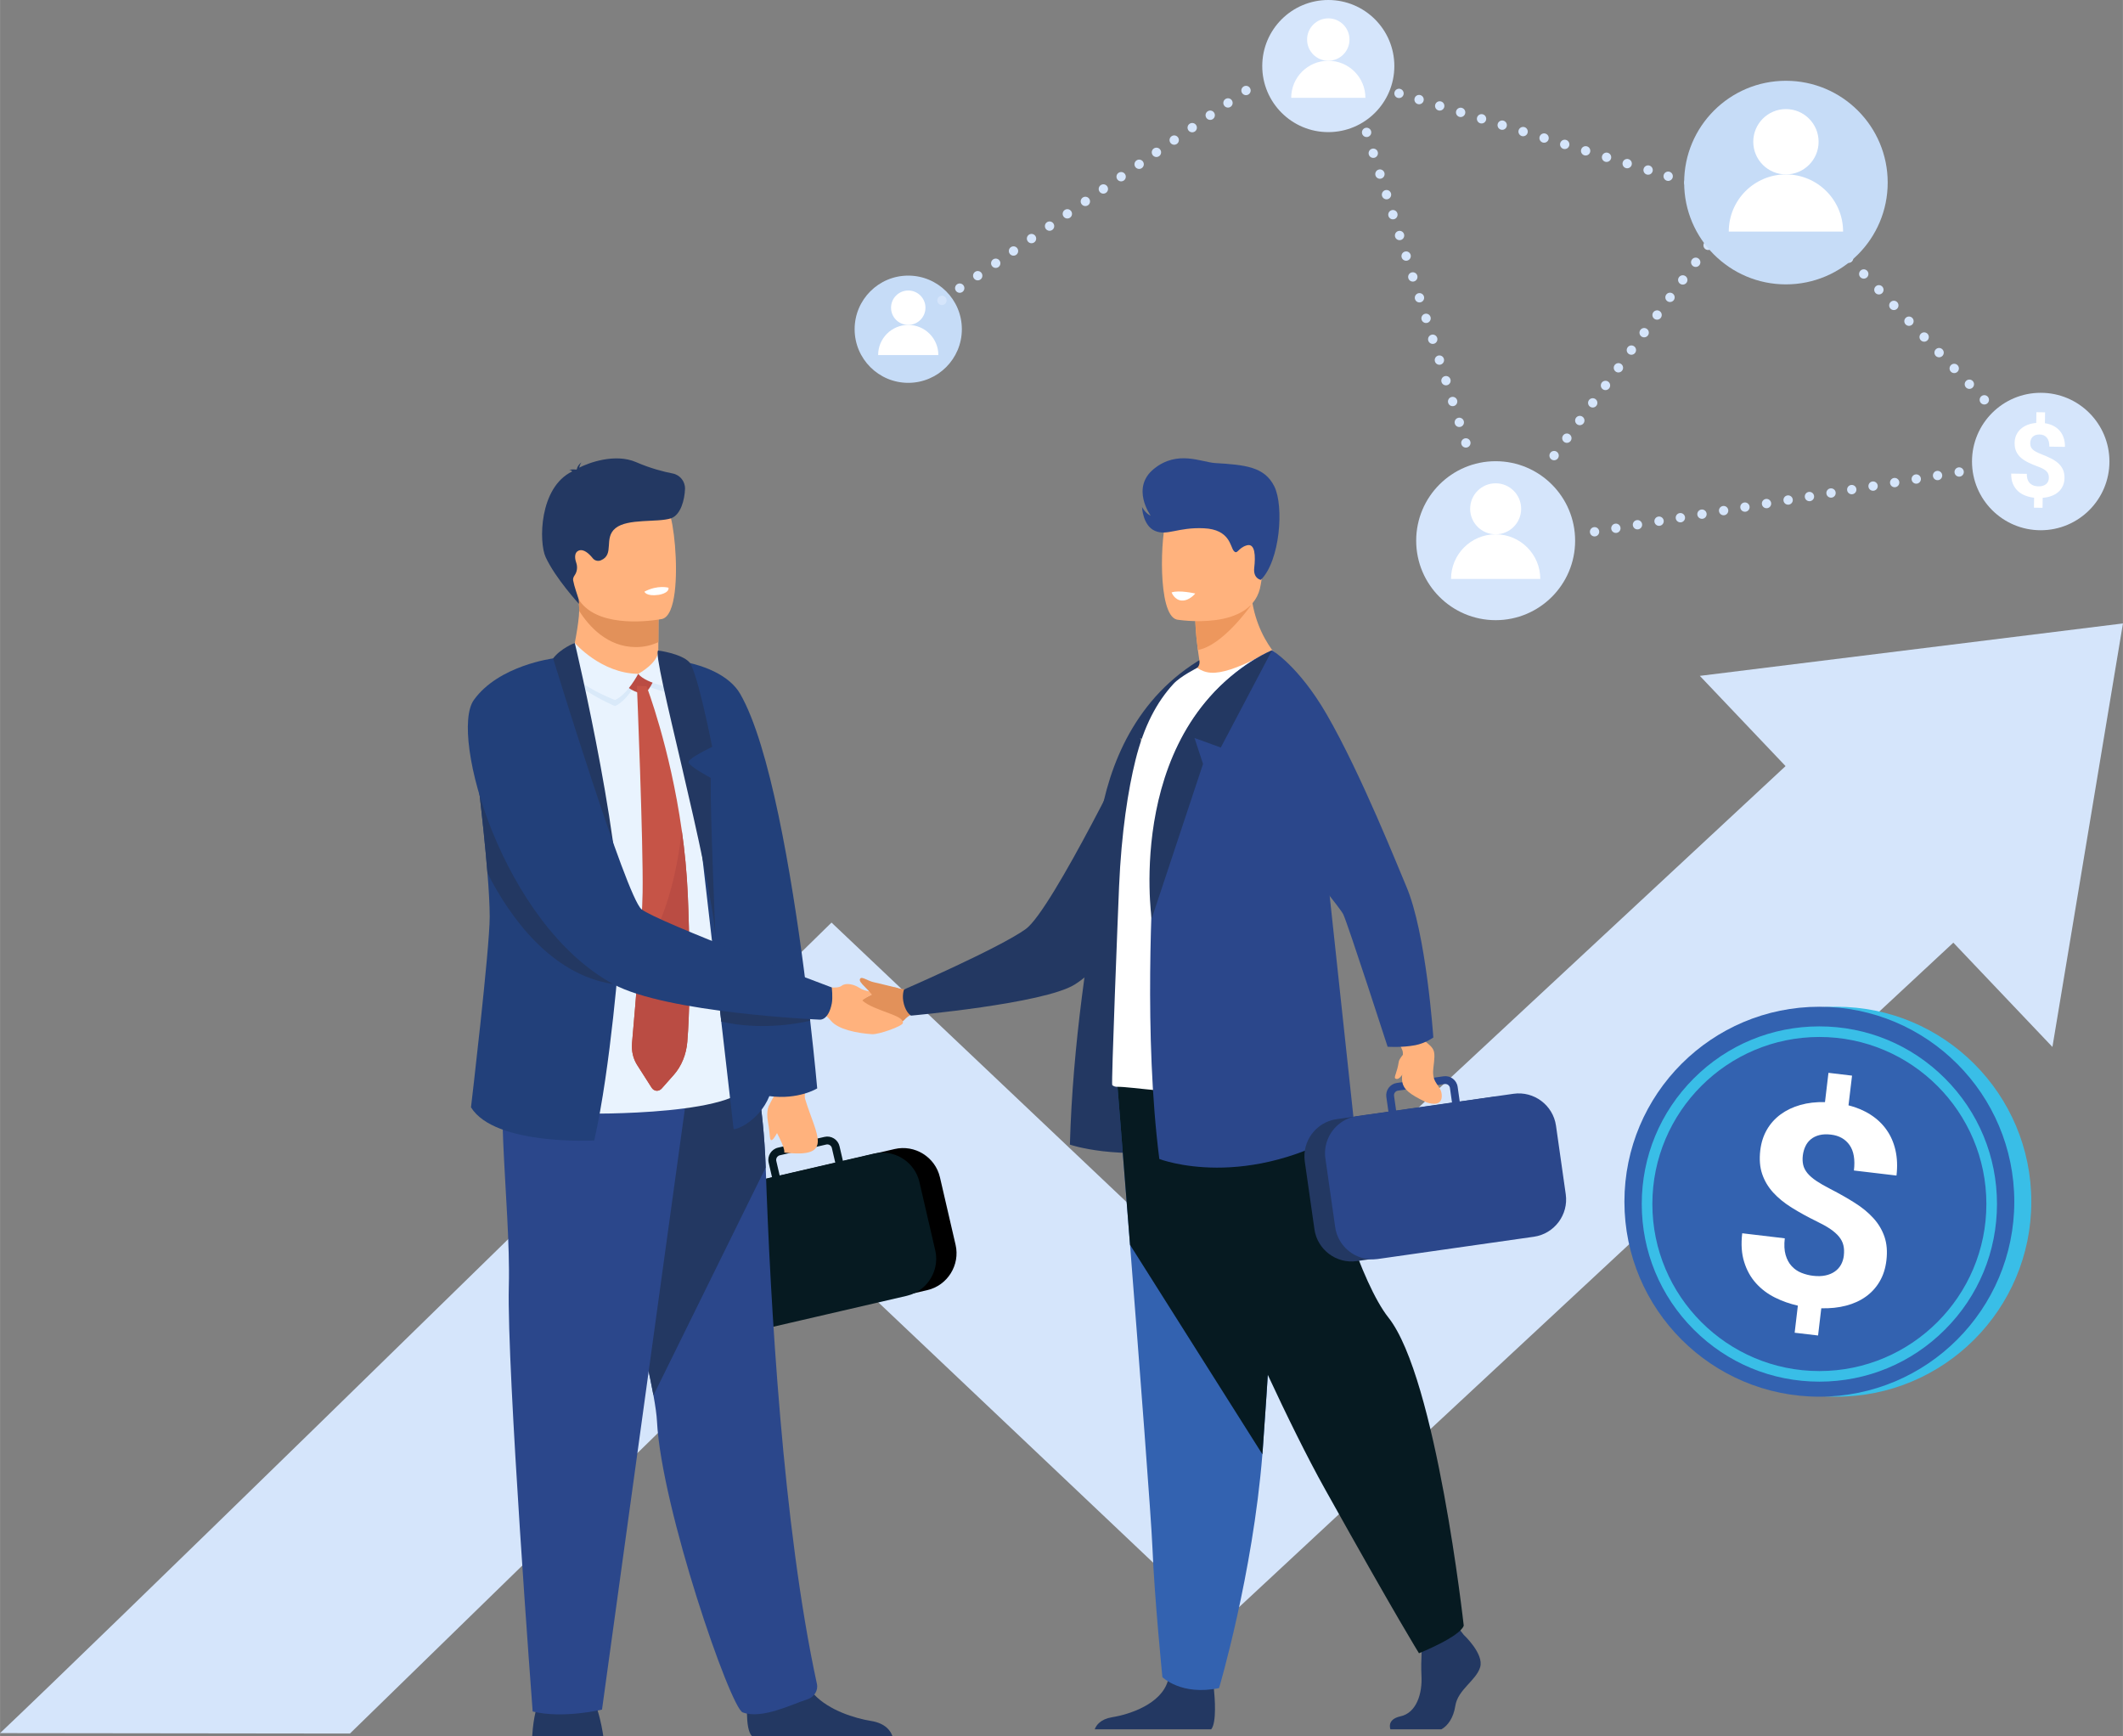 <?xml version="1.0" encoding="UTF-8"?>
<!DOCTYPE svg PUBLIC "-//W3C//DTD SVG 1.1//EN" "http://www.w3.org/Graphics/SVG/1.1/DTD/svg11.dtd">
<!-- Creator: CorelDRAW 2021 (64-Bit) -->
<svg xmlns="http://www.w3.org/2000/svg" xml:space="preserve" width="1.76in" height="1.439in" version="1.1" style="shape-rendering:geometricPrecision; text-rendering:geometricPrecision; image-rendering:optimizeQuality; fill-rule:evenodd; clip-rule:evenodd"
viewBox="0 0 1952.49 1596.46"
 xmlns:xlink="http://www.w3.org/1999/xlink"
 xmlns:xodm="http://www.corel.com/coreldraw/odm/2003">
 <rect x="0" y="0" width="1952.49" height="1596.46" fill="#808080" stroke="none"/>
 <defs>
  <style type="text/css">
   <![CDATA[
    .fil11 {fill:black;fill-rule:nonzero}
    .fil6 {fill:#061A21;fill-rule:nonzero}
    .fil13 {fill:#22407A;fill-rule:nonzero}
    .fil4 {fill:#233862;fill-rule:nonzero}
    .fil9 {fill:#2B478B;fill-rule:nonzero}
    .fil2 {fill:#3362B0;fill-rule:nonzero}
    .fil1 {fill:#39BEE7;fill-rule:nonzero}
    .fil15 {fill:#BA4C43;fill-rule:nonzero}
    .fil16 {fill:#C65447;fill-rule:nonzero}
    .fil17 {fill:#C6DCF7;fill-rule:nonzero}
    .fil0 {fill:#D5E5FB;fill-rule:nonzero}
    .fil14 {fill:#D9E9F9;fill-rule:nonzero}
    .fil5 {fill:#E2915A;fill-rule:nonzero}
    .fil12 {fill:#E9F3FE;fill-rule:nonzero}
    .fil10 {fill:#ED975D;fill-rule:nonzero}
    .fil7 {fill:#FFB27D;fill-rule:nonzero}
    .fil8 {fill:white;fill-rule:nonzero}
    .fil3 {fill:white;fill-rule:nonzero}
   ]]>
  </style>
 </defs>
 <g id="Layer_x0020_1">
  <g id="_1443567227856">
   <path class="fil0" d="M1809.6 854.69l-688.12 640.06 -354.26 -335.52c-66.31,64.93 -168.74,165.15 -271.78,265.72 -70.42,68.74 -127.42,124.27 -173.63,169.22l-321.8 -0.38c89.25,-84.48 448.6,-435.58 690.69,-672.84l74.02 -72.54 358.12 339.17 525.74 -489.02 161.03 156.14z"/>
   <polygon class="fil0" points="1563.33,621.53 1887.63,962.78 1952.49,573.31 "/>
   <path class="fil1" d="M1509.63 1105.1c0,-99.01 80.28,-179.29 179.28,-179.29 99.02,0 179.3,80.28 179.3,179.29 0,99.03 -80.28,179.3 -179.3,179.3 -99,0 -179.28,-80.28 -179.28,-179.3z"/>
   <path class="fil2" d="M1493.98 1105.1c0,-99.01 80.28,-179.29 179.3,-179.29 99,0 179.28,80.28 179.28,179.29 0,99.03 -80.28,179.3 -179.28,179.3 -99.02,0 -179.3,-80.28 -179.3,-179.3z"/>
   <path class="fil1" d="M1673.28 953.61c-84.71,0 -153.6,68.91 -153.6,153.61 0,84.71 68.89,153.61 153.6,153.61 84.71,0 153.6,-68.9 153.6,-153.61 0,-84.7 -68.89,-153.61 -153.6,-153.61zm0 316.96c-43.62,0 -84.66,-16.99 -115.51,-47.85 -30.85,-30.85 -47.85,-71.87 -47.85,-115.51 0,-43.64 16.99,-84.65 47.85,-115.51 30.85,-30.85 71.89,-47.83 115.51,-47.83 43.62,0 84.66,16.99 115.51,47.83 30.85,30.86 47.84,71.87 47.84,115.51 0,43.64 -16.99,84.66 -47.84,115.51 -30.85,30.86 -71.89,47.85 -115.51,47.85z"/>
   <path class="fil3" d="M1695.77 1154.64c0.4,-3.53 0.29,-6.69 -0.4,-9.49 -0.67,-2.8 -2,-5.42 -4.01,-7.87 -2,-2.45 -4.67,-4.8 -8.01,-7.08 -3.34,-2.27 -7.48,-4.58 -12.42,-6.96 -8.5,-4.15 -16.13,-8.37 -22.97,-12.61 -6.82,-4.25 -12.53,-8.9 -17.15,-13.96 -4.62,-5.06 -7.99,-10.74 -10.13,-17.02 -2.14,-6.29 -2.72,-13.56 -1.76,-21.78 0.86,-7.13 2.89,-13.48 6.12,-19.05 3.23,-5.56 7.45,-10.25 12.66,-14.06 5.21,-3.81 11.25,-6.69 18.11,-8.64 6.87,-1.95 14.43,-2.82 22.63,-2.61l3.2 -26.93 21.69 2.58 -3.26 27.31c7.64,1.92 14.45,4.81 20.41,8.67 5.96,3.85 10.85,8.51 14.67,13.99 3.85,5.47 6.57,11.73 8.15,18.78 1.58,7.03 1.9,14.74 0.91,23.13l-39.16 -4.64c1.2,-10.07 -0.14,-17.87 -4.01,-23.39 -3.9,-5.51 -9.56,-8.72 -17.07,-9.61 -4.06,-0.48 -7.61,-0.33 -10.69,0.45 -3.07,0.78 -5.69,2.06 -7.8,3.79 -2.14,1.75 -3.82,3.91 -5.02,6.49 -1.23,2.57 -2.03,5.41 -2.41,8.52 -0.37,3.1 -0.24,5.97 0.35,8.59 0.61,2.62 1.9,5.13 3.85,7.55 1.97,2.39 4.67,4.75 8.09,7.08 3.45,2.31 7.75,4.81 12.93,7.45 8.36,4.31 15.95,8.62 22.71,12.91 6.79,4.29 12.47,8.99 17.07,14.09 4.62,5.09 7.99,10.8 10.13,17.08 2.14,6.3 2.72,13.51 1.76,21.65 -0.88,7.37 -2.94,13.85 -6.23,19.41 -3.26,5.58 -7.51,10.22 -12.71,13.94 -5.18,3.72 -11.27,6.49 -18.22,8.3 -6.95,1.81 -14.51,2.61 -22.74,2.4l-2.96 25.03 -21.53 -2.55 2.94 -24.91c-7.4,-1.65 -14.45,-4.14 -21.16,-7.49 -6.68,-3.34 -12.47,-7.71 -17.31,-13.09 -4.86,-5.37 -8.5,-11.86 -10.87,-19.47 -2.41,-7.59 -3.02,-16.42 -1.82,-26.49l39.14 4.64c-0.69,5.95 -0.45,11.02 0.75,15.21 1.2,4.17 3.05,7.63 5.58,10.35 2.51,2.73 5.48,4.79 8.95,6.17 3.45,1.38 7.03,2.3 10.72,2.73 4.24,0.51 8.04,0.4 11.38,-0.31 3.34,-0.71 6.2,-1.9 8.58,-3.58 2.41,-1.66 4.3,-3.76 5.72,-6.27 1.39,-2.52 2.27,-5.33 2.65,-8.43z"/>
   <path class="fil4" d="M1119.74 598l-47.14 89.44 -24.17 -8.79 7.85 23.87 -47.27 142.37c0,0 -26.14,-180.89 110.73,-246.87z"/>
   <path class="fil4" d="M1041.11 677.07c0,0 -52.13,192.17 -57.14,375.53 0,0 43.22,15.08 111.15,3.14 68.26,-11.99 -54,-378.67 -54,-378.67z"/>
   <path class="fil5" d="M791.51 943.54c13.99,-0.26 33.7,1.47 40.19,-5.65 7.38,-8.06 16.08,-6.88 16.08,-6.88l-1.76 -9.23 -2.11 -11.01c0,0 -0.79,-1.01 -3.67,-0.97 0,0 -10.13,0.44 -14.97,-1.29 -11.78,-4.21 -58.66,23.87 -57.08,31.67 0.6,2.92 17.36,3.48 23.31,3.37z"/>
   <path class="fil4" d="M1046.98 673.31c0,0 -79.18,163.55 -103.68,181.1 -24.5,17.56 -111.86,55.52 -111.86,55.52 0,0 -2.28,5.44 -0.16,13.4 2.21,8.29 6.56,10.64 6.56,10.64 0,0 122.13,-10.9 150.53,-28.58 28.38,-17.68 91,-88.11 91,-88.11l-32.39 -143.97z"/>
   <path class="fil4" d="M1278.74 1590.29l46.87 0c5.9,-3.2 11.15,-10.53 12.82,-21.47 2.28,-15.1 19.2,-23.33 22.87,-35.68 3.65,-12.34 -15.1,-29.73 -15.1,-29.73l-3.14 -4.04 -3.26 -4.19 -31.11 7.33c0,0 -0.77,7.4 -1.23,16.84 -0.34,6.81 -0.52,14.68 -0.14,21.57 0.92,16.47 -4.6,34.2 -19.23,37.4 -10.82,2.37 -10.34,8.78 -9.35,11.97z"/>
   <path class="fil4" d="M1006.77 1590.29l107.17 0c5.16,-6.28 3.26,-29.5 2.48,-37.07 -0.16,-1.54 -0.27,-2.42 -0.27,-2.42 0,0 -36.59,-29.28 -41.62,-6.86 -0.15,0.7 -0.34,1.38 -0.54,2.07 -6.34,20.96 -34.74,30.49 -51.15,33.15 -10.66,1.73 -14.61,7.27 -16.06,11.13z"/>
   <path class="fil2" d="M1027.19 992.08c0,0 5.57,69.32 12.09,152.67 8.88,113.21 19.55,252.27 20.61,278.62 1.83,45.75 9.15,118.92 9.15,118.92 0,0 17.37,17.38 52.13,10.06 0,0 30.98,-104.46 39.84,-214.98 0.14,-1.81 0.27,-3.64 0.41,-5.46 8.23,-112.51 21.04,-349.43 21.04,-349.43l-155.28 9.61z"/>
   <path class="fil6" d="M1027.19 992.08c0,0 5.57,69.32 12.09,152.67l121.73 192.62c0.14,-1.81 0.27,-3.64 0.41,-5.46 8.23,-112.51 21.04,-349.43 21.04,-349.43l-155.28 9.61z"/>
   <path class="fil6" d="M1052.57 1000.3c0,0 100.16,251.1 166.02,369.1 65.86,118 86.44,150.93 86.44,150.93 0,0 37.73,-15.1 41.17,-25.38 0,0 -25.19,-227.81 -69.29,-283.35 -24.92,-31.38 -54.2,-125.55 -55.57,-158.47 -1.37,-32.94 -8.92,-98.11 -8.92,-98.11l-159.84 45.27z"/>
   <path class="fil7" d="M1077.5 634.27c39.14,12.35 106.87,-20.98 106.87,-20.98 0,0 -36.1,-27.08 -34.2,-83.4l-30.26 24.39 -20.57 16.57c0,0 0.09,9.76 2.34,26.88 0.41,3.12 0.89,6.49 1.45,10.1 0.45,2.87 -0.81,5.77 -3.29,7.3 -14.26,8.82 -22.35,19.15 -22.35,19.15z"/>
   <path class="fil8" d="M1022.88 997.85c1.18,0.97 2.54,1.56 4.11,1.56 14.7,-0.19 57.56,7.97 93.83,4.25 30.57,-2.94 57.64,-12 86.7,-25.02 3.86,-1.73 12.74,-6.48 12.54,-10.79 -0.13,-4.72 -0.6,-11.57 -1.19,-20.2 -2.05,-29.99 -5.64,-81.59 -2.14,-141.11 0.63,-11.08 0.96,-22.09 1,-32.9 0.3,-80.67 -15.69,-151.63 -47.84,-175.64 0,0 -22.42,12.58 -37.92,17.53 -15.2,4.86 -23.03,3.88 -30.91,-1.34 0,0 -15.35,7.62 -21.91,14.78 -15.19,16.56 -27.05,38.54 -34.88,70.09 -6.67,26.85 -12.92,66 -15.08,116.18 -0.97,22.74 -7.28,181.83 -6.29,182.62z"/>
   <path class="fil9" d="M1212.96 731.3l-43.09 -133.29c0,0 -103.44,39.01 -108.23,185.08 -1.88,33.27 -9.86,169.68 4.58,282.71 0,0 80.59,31.4 179.39,-30.56l-32.65 -303.93z"/>
   <path class="fil10" d="M1099.35 570.84c0,0 0.09,9.76 2.34,26.88 22.77,-3.9 48.62,-40.73 48.62,-40.73 -11.6,-3.35 -21.75,-3.95 -30.39,-2.72l-20.57 16.57z"/>
   <path class="fil7" d="M1082.39 569.8c0,0 70.51,11.71 77.12,-32.31 6.62,-44.01 20.17,-72.15 -24.56,-81.49 -44.74,-9.34 -56.03,6.14 -61.81,20.29 -5.78,14.16 -8.92,89.32 9.24,93.5z"/>
   <path class="fil4" d="M1391.74 1139.21l-143.94 20.5c-18.73,2.67 -36.24,-10.47 -38.91,-29.2l-8.89 -62.38c-2.65,-18.74 10.48,-36.25 29.21,-38.92l143.94 -20.51c18.73,-2.67 36.25,10.48 38.91,29.21l8.89 62.38c2.67,18.74 -10.47,36.25 -29.21,38.92z"/>
   <path class="fil9" d="M1335.43 1013.9l-51.42 7.34 -1.92 -13.47c-0.32,-2.31 1.3,-4.47 3.61,-4.8l12.91 -1.84 23.69 -3.38 6.39 -0.91c0.44,-0.06 0.87,-0.04 1.27,0.02 1.79,0.29 3.27,1.71 3.54,3.59l1.92 13.46zm-116.46 51.48l9 63.1c1.75,12.21 9.77,22.07 20.33,26.72 3.49,1.55 7.28,2.54 11.22,2.83 0,0 0,0 0.01,0l0.01 0c2.44,0.21 4.96,0.13 7.49,-0.23l143.68 -20.49c18.8,-2.68 31.99,-20.24 29.31,-39.05l-8.98 -63.11c-2.69,-18.8 -20.26,-31.99 -39.06,-29.31l-49.48 7.06 -1.92 -13.47c-0.88,-6.22 -6.67,-10.55 -12.88,-9.67l-5.43 0.77 -30.1 4.29 -7.48 1.07c-3,0.42 -5.67,2 -7.51,4.44 -1.82,2.45 -2.59,5.44 -2.17,8.44l1.92 13.47 -28.67 4.08c-1.14,0.16 -2.24,0.37 -3.32,0.64 -0.01,0.01 -0.02,0.01 -0.02,0.01l-0.01 0c-11.08,2.72 -19.81,10.7 -23.85,20.83l0 0.01c-2.15,5.41 -2.98,11.42 -2.11,17.57z"/>
   <path class="fil7" d="M1282.29 953.47c0,0 7.56,10.07 7.86,14.09 2.03,27.27 -10.44,31.04 21.83,46.19 0,0 13.77,5.25 14.01,-5.44 0.24,-10.69 -9.56,-10.86 -7.76,-25.84 2.06,-17.26 1.85,-17.43 -9.48,-26.44l-7.51 -12.41 -18.95 9.85z"/>
   <path class="fil9" d="M1301.52 961.18c-12.16,2.36 -25.33,1.41 -25.33,1.41 0,0 -36.08,-111.46 -40.73,-121.64 -4.64,-10.19 -107.17,-130.69 -107.17,-130.69l41.59 -112.25c0,0 24.39,14.28 50.18,58.77 31.85,54.96 66.87,143.48 73.09,157.86 18.61,43.01 25.07,139.45 25.07,139.45 0,0 -7.17,5.24 -16.71,7.11z"/>
   <path class="fil9" d="M1159.57 533.26c0,0 -7.23,-1.21 -6.06,-11.17 1.16,-9.96 1.14,-22.99 -6.96,-20.56 -8.1,2.43 -8.51,8.92 -11.83,5.13 -3.34,-3.79 -3.39,-19.75 -27.49,-20.86 -24.11,-1.11 -33.9,7.28 -45.11,2.35 -11.22,-4.93 -11.81,-21.9 -11.81,-21.9 0,0 3.19,6.06 8.01,7.99 0,0 -18.71,-25.58 2.95,-43.12 21.65,-17.54 43.73,-6.06 56.26,-5.3 27.6,1.67 45.44,3.33 54.45,21.47 9.02,18.14 5.3,68.52 -12.42,85.98z"/>
   <path class="fil7" d="M1294.21 965.45c0,0 -7.28,7.59 -7.74,10.75 -1.47,10.13 -4.86,14.51 -3.17,15.61 3.53,2.3 8.2,-5.21 10.42,-11.95 2.23,-6.72 0.48,-14.41 0.48,-14.41z"/>
   <path class="fil4" d="M1169.88 598l-47.13 89.44 -24.18 -8.79 7.85 23.87 -47.26 142.37c0,0 -26.14,-180.89 110.72,-246.87z"/>
   <path class="fil8" d="M1077.5 544.82c0,0 2.75,7.26 9.61,7.45 6.86,0.2 12.16,-6.47 12.16,-6.47 0,0 -14.89,-3.45 -21.77,-0.98z"/>
   <path class="fil11" d="M709.66 1219.58l143.13 -33.16c18.63,-4.32 30.35,-23.1 26.03,-41.72l-14.37 -62.03c-4.32,-18.63 -23.1,-30.34 -41.72,-26.01l-143.13 33.15c-18.64,4.32 -30.35,23.1 -26.03,41.72l14.37 62.04c4.32,18.63 23.09,30.33 41.72,26.01z"/>
   <path class="fil6" d="M713.93 1067.57c-0.43,-1.88 0.44,-3.75 2.03,-4.67 0.36,-0.22 0.76,-0.39 1.2,-0.48l6.35 -1.48 23.56 -5.45 12.83 -2.98c2.31,-0.53 4.63,0.91 5.16,3.22l3.11 13.38 -51.13 11.84 -3.11 -13.37zm123.24 3.63l0 -0.01c-7.51,-8.06 -18.64,-12.42 -30.07,-10.94l-0.01 0.01c-0.01,0 -0.02,0 -0.03,0 -1.11,0.14 -2.23,0.34 -3.37,0.6l-28.5 6.61 -3.1 -13.38c-0.69,-2.98 -2.52,-5.53 -5.13,-7.16 -2.62,-1.63 -5.71,-2.14 -8.69,-1.45l-7.44 1.72 -29.93 6.94 -5.39 1.24c-6.17,1.44 -10.06,7.63 -8.61,13.82l3.1 13.38 -49.2 11.4c-18.7,4.33 -30.46,23.18 -26.12,41.88l14.54 62.75c4.33,18.69 23.17,30.44 41.87,26.11l142.89 -33.09c2.52,-0.59 4.91,-1.44 7.14,-2.51l0.01 -0.01c0.01,0 0.01,0 0.02,0 3.59,-1.72 6.8,-4.02 9.53,-6.77 8.26,-8.25 12.23,-20.45 9.42,-32.6l-14.54 -62.75c-1.41,-6.11 -4.39,-11.48 -8.4,-15.79z"/>
   <path class="fil7" d="M743.29 990.47c0,0 -4.32,15.33 -2.83,20.21 10.05,33.11 27.44,54.77 -19.3,49.18 0,0 1.93,-1.92 -7.01,-18.76 -10.33,-19.43 -10.14,-19.71 -0.9,-35.53l3.2 -18.05 26.85 2.96z"/>
   <path class="fil7" d="M802.11 951.05c-14.11,-0.86 -31.3,-4.56 -37.58,-12.01 -7.11,-8.46 -14.2,-10.74 -14.2,-10.74l2.17 -9.24 2.59 -11.03c0,0 0.84,-0.97 3.73,-0.81 0,0 11.07,2.5 15.19,-0.68 4.1,-3.17 11.61,-1.24 16.25,1.83 5.88,3.9 13.82,3.27 13.63,5.19 0,0 -11.67,5.73 -10.58,6.7 10.69,9.48 38.82,13.26 37,20.65 -0.73,2.92 -22.18,10.5 -28.19,10.13z"/>
   <path class="fil7" d="M605.46 590.52l-0.04 7.68c0,0 2.08,23.98 -27.45,27.49 -29.54,3.51 -53.77,3.05 -52.97,-15.46 2.67,-14.33 7.43,-36.58 7.64,-48.44 0.06,-4.41 -0.24,-9.09 -1.05,-14.37l57.24 -1.14 16.85 2.75 -0.21 41.49z"/>
   <path class="fil5" d="M605.67 549.03l-0.21 41.49c-6.09,2.83 -12.94,4.55 -20.64,4.55 -26.3,0 -43.31,-19.29 -52.19,-33.29 0.06,-4.41 -0.24,-9.09 -1.05,-14.37l57.24 -1.14 16.85 2.75z"/>
   <path class="fil7" d="M527.19 538.21c6.64,35.74 52.76,34.57 72.7,32.32 5.61,-0.62 9.13,-1.34 9.13,-1.34 6.33,-1.69 9.85,-11.65 11.48,-24.7 3.26,-25.82 -0.85,-63.73 -5.21,-73.42 -6.56,-14.59 -18.94,-30.37 -65.38,-18.98 -46.46,11.4 -31.25,40.33 -22.73,86.13z"/>
   <path class="fil4" d="M489.44 1596.46l65.36 0c-0.49,-3.42 -2.15,-13.85 -5.21,-23.45 -1.07,-3.34 -2.3,-6.59 -3.7,-9.41 -6.36,-12.7 -46.73,-4.62 -46.73,-4.62 0,0 -3.76,3.22 -6.68,15.49 -1.3,5.41 -2.44,12.58 -3.04,22z"/>
   <path class="fil4" d="M686.93 1575.84c0.18,8.89 1.3,17.31 4.53,20.62l129.27 0c-1.64,-4.68 -6.29,-11.71 -19.57,-13.86 -15.08,-2.44 -38.59,-9.69 -52.31,-24.2 -4.89,-5.16 -8.53,-11.24 -10.12,-18.35 -6.09,-27.08 -50.29,8.3 -50.29,8.3 0,0 -1.78,14.26 -1.5,27.5z"/>
   <path class="fil9" d="M600.95 1283.13c1.8,9.92 2.95,18.05 3.25,23.88 4.11,80.16 67.47,263.44 78.81,267.71 17.53,6.62 45.16,-7.44 59.6,-12.05 5.99,-1.91 10.03,-7.95 8.7,-14.07 -31.38,-144.26 -42.92,-352 -47.11,-474.97 -2.12,-61.95 -12.75,-104.74 -12.75,-104.74 0,0 -154.55,-41.23 -155.47,10.92 -0.82,46.17 51.19,227.19 64.97,303.32z"/>
   <path class="fil4" d="M600.95 1283.13l103.25 -209.5c-2.12,-61.95 -12.75,-104.74 -12.75,-104.74 0,0 -154.55,-41.23 -155.47,10.92 -0.82,46.17 51.19,227.19 64.97,303.32z"/>
   <path class="fil9" d="M635.34 980l-81.7 592.14c0,0 -35.88,8.65 -63.78,1.74 0,0 -23.92,-314.93 -21.93,-391.06 2,-76.14 -17.16,-203.72 4.38,-217.79 21.54,-14.08 163.04,14.98 163.04,14.98z"/>
   <path class="fil4" d="M617.08 476.66c-12.76,4.02 -39.75,-0.08 -51.03,9.04 -11.28,9.14 -0.53,24.18 -13.42,29.55l-0.05 0.02c-2.61,1.08 -5.64,0.35 -7.41,-1.86 -3.58,-4.46 -8.52,-8.9 -13.03,-7.06 -3.7,1.52 -3.89,6.3 -2.25,10.96 1.37,3.91 0.99,8.3 -1.4,11.7 -1.02,1.47 -1.69,3.08 -1.41,4.71 1.07,5.9 4.01,13.57 5.09,17.5l0.29 4.12c0,0 -21.6,-23.38 -30.69,-43.06 -6.24,-13.5 -6.12,-63.96 24.42,-78.71 -0.13,-0.1 -0.23,-0.21 -0.29,-0.33 -0.66,-1.18 -2.5,-0.91 -2.5,-0.91 2.63,-1.18 6.7,-0.43 6.7,-0.43 -0.1,-0.06 0.07,-0.25 0.44,-0.53 0.53,-3.57 4.13,-6.12 4.13,-6.12 -1.22,1.76 -1.74,3.53 -1.95,4.82 8.02,-4.23 32.71,-13.59 52.28,-5.08 13.23,5.75 25.36,8.82 33.62,10.42 6.79,1.31 11.61,7.37 11.36,14.28 -0.37,9.7 -3.74,23.64 -12.88,26.97z"/>
   <path class="fil12" d="M518.03 620.52l18.81 403.59c0,0 156.99,2.57 152.51,-32.96 -4.48,-35.52 -56.58,-358.27 -56.58,-358.27l-114.73 -12.36z"/>
   <path class="fil13" d="M569.78 873.33c0,0 -7.97,107.8 -23.28,175.48 0,0 -91.61,4.86 -113.36,-30.52 0,0 17.21,-145.61 17.21,-175.16 0,-10.38 -0.79,-24.49 -2.07,-40.27 -1.9,-23.9 -4.86,-51.58 -7.66,-75.7 -3.89,-33.59 -7.48,-60.28 -7.48,-60.28l75.53 -61.38 61.1 267.82z"/>
   <path class="fil13" d="M751.56 1000.88c0,0 -17.09,10.7 -44.01,7.11 -9.79,24.03 -32.9,32.19 -32.9,30.01 0,-0.26 -5.19,-45.37 -11.32,-98.54 -0.6,-5.32 -1.21,-10.7 -1.85,-16.12 -0.05,-0.46 -0.11,-0.93 -0.16,-1.4 -1.03,-8.9 -2.06,-17.91 -3.1,-26.87 -7.38,-64.03 -14.46,-125.41 -14.46,-125.41 -16.06,-98.34 -29.67,-163.34 -29.67,-163.34 34.27,3.57 57.4,15.78 66.62,31.76 27.36,47.41 47.16,166 58.78,254.78 0.02,0.23 0.04,0.45 0.08,0.68 2,15.32 3.76,29.74 5.25,42.75 0.1,0.82 0.19,1.62 0.28,2.41 4.27,37.21 6.46,62.19 6.46,62.19z"/>
   <path class="fil8" d="M592.63 544.09c0,0 1.49,4.61 13.13,2.93 0,0 9.77,-1.41 9.04,-6.55 0,0 -9.81,-2.89 -22.16,3.62z"/>
   <path class="fil14" d="M513.58 605.03c-0.2,-3.85 18.05,-9.17 18.05,-9.17 0,0 20.89,28.95 55.29,29.45 0,0 -9.8,19.08 -21.36,24.02 0,0 -50.84,-21.43 -51.97,-44.3z"/>
   <path class="fil14" d="M586.92 624.63c0,0 18.22,-10.8 18.28,-22.52 0,0 11.77,-1.47 16.91,4.24 0,0 4.32,20.07 -1.41,31.73 0,0 -26.25,-4 -33.79,-13.45z"/>
   <path class="fil15" d="M574.54 622.89l24.72 -5.93c0,0 3.23,0.28 3.13,4.31 -0.08,4.03 -6.96,15.79 -9.99,16.73 -3.05,0.94 -23.7,-6.96 -17.85,-15.11z"/>
   <path class="fil12" d="M516.45 603.03c-0.19,-3.85 12.16,-11.78 12.16,-11.78 0,0 23.9,27.93 58.3,28.43 0,0 -9.8,19.08 -21.36,24.02 0,0 -47.96,-17.79 -49.1,-40.67z"/>
   <path class="fil12" d="M586.92 619.68c0,0 18.43,-9.77 18.5,-21.48 0,0 11.12,4.89 16.27,10.6 0,0 4.75,12.67 -0.98,24.33 0,0 -26.25,-4 -33.79,-13.45z"/>
   <path class="fil16" d="M632.09 958.11c-0.95,11.57 -5.38,22.4 -12.43,30.35l-11.08 12.5c-2.78,3.14 -7.1,2.77 -9.37,-0.81l-13.37 -20.96c-3.58,-5.62 -5.22,-12.77 -4.6,-19.95 1.43,-16 4.09,-46.82 6.27,-76.57 1.77,-24.1 3.23,-47.51 3.47,-61.74 0.72,-45.45 -5.23,-190.29 -5.23,-190.29l8.88 0.47c0,0 21.53,55.99 32.35,132.4 2.67,18.81 4.68,38.84 5.57,59.59 0,0 3.84,82.72 -0.46,135.03z"/>
   <path class="fil15" d="M632.09 958.11c-0.95,11.57 -5.38,22.4 -12.43,30.35l-11.08 12.5c-2.78,3.14 -7.1,2.77 -9.37,-0.81l-13.37 -20.96c-3.58,-5.62 -5.22,-12.77 -4.6,-19.95 1.43,-16 4.09,-46.82 6.27,-76.57 24.88,-34.12 35.29,-80.98 39.47,-119.17 2.67,18.81 4.68,38.84 5.57,59.59 0,0 3.84,82.72 -0.46,135.03z"/>
   <path class="fil4" d="M528.61 591.25c0,0 48.93,204.94 41.14,282.13 0,0 -17.99,-82.49 -61.29,-150.07 0,0 15.8,-13.89 14.94,-19.02 0,0 -11.72,-3.48 -23.11,-1.13 0,0 1.27,-88.34 8.35,-97.67 7.1,-9.34 19.95,-14.24 19.95,-14.24z"/>
   <path class="fil4" d="M605.41 598.2c-7.34,0.59 48.48,200.26 52.62,264.26 0,0 -4.9,-114.21 -4.42,-147.12 0,0 -20.32,-10.76 -20.32,-14.53 0,-3.78 21.67,-13.98 21.67,-13.98 0,0 -13.72,-70.33 -21.21,-78.08 -7.49,-7.75 -28.34,-10.54 -28.34,-10.54z"/>
   <path class="fil7" d="M707.59 1016.11c0,0 -3.39,4.58 -1.24,16.11 2.16,11.51 0.96,17.88 3.94,15.88 2.98,-1.98 9.14,-15.81 9.14,-15.81l-11.85 -16.17z"/>
   <path class="fil4" d="M563.8 904.91c-56.96,-8.5 -95.05,-61.73 -115.52,-102.04 -1.9,-23.9 -4.86,-51.58 -7.66,-75.7l13.33 -38.03 109.85 215.77z"/>
   <path class="fil4" d="M745.11 938.69c-11.34,2.62 -45.76,9.06 -81.77,0.77 -0.6,-5.32 -1.21,-10.7 -1.85,-16.12 -0.05,-0.46 -0.11,-0.93 -0.16,-1.4 1.18,-4.62 2.37,-9.24 3.55,-13.86 20.39,7.3 65.94,23.28 79.96,28.21 0.1,0.82 0.19,1.62 0.28,2.41z"/>
   <path class="fil13" d="M508.66 605.49c0.02,0.01 -50.05,6.32 -72.9,38.21 -22.85,31.89 26.22,205.59 128.04,261.2 48.98,26.76 190.32,32.78 190.32,32.78 0,0 7.78,0.77 10.85,-14.86 1.07,-5.46 0,-14.75 0,-14.75 0,0 -160.88,-60.32 -175.03,-71.93 -14.14,-11.63 -81.28,-230.65 -81.28,-230.65z"/>
   <path class="fil5" d="M825.28 908.5c0,0 -16.84,-4.22 -21.66,-5.24 -5.63,-1.19 -10.79,-5.43 -12.43,-3.43 -3.05,3.71 9.83,10.23 14.92,21.7 2.49,5.63 7.51,8.68 17.57,4.55 5.07,-2.08 9.11,-12.6 1.6,-17.57z"/>
   <path class="fil0" d="M1302.46 497.22c0,-40.37 32.73,-73.09 73.09,-73.09 40.37,0 73.09,32.72 73.09,73.09 0,40.37 -32.72,73.09 -73.09,73.09 -40.36,0 -73.09,-32.73 -73.09,-73.09z"/>
   <path class="fil8" d="M1352.09 467.9c0,-12.96 10.51,-23.46 23.46,-23.46 12.95,0 23.46,10.5 23.46,23.46 0,12.95 -10.51,23.46 -23.46,23.46 -12.95,0 -23.46,-10.51 -23.46,-23.46z"/>
   <path class="fil8" d="M1375.55 491.36c-22.67,0 -41.05,18.38 -41.05,41.05l82.11 0c0,-22.67 -18.38,-41.05 -41.06,-41.05z"/>
   <path class="fil17" d="M785.98 302.76c0,-27.23 22.08,-49.31 49.31,-49.31 27.24,0 49.31,22.08 49.31,49.31 0,27.23 -22.08,49.3 -49.31,49.3 -27.23,0 -49.31,-22.08 -49.31,-49.3z"/>
   <path class="fil8" d="M819.47 282.98c0,-8.74 7.09,-15.83 15.83,-15.83 8.74,0 15.82,7.09 15.82,15.83 0,8.74 -7.09,15.82 -15.82,15.82 -8.74,0 -15.83,-7.08 -15.83,-15.82z"/>
   <path class="fil8" d="M835.29 298.8c-15.3,0 -27.69,12.4 -27.69,27.7l55.38 0c0,-15.3 -12.4,-27.7 -27.7,-27.7z"/>
   <path class="fil0" d="M1186.88 55.19c0.7,-2.27 3.1,-3.54 5.37,-2.84 2.26,0.7 3.53,3.1 2.83,5.37 -0.69,2.27 -3.1,3.54 -5.36,2.84 -2.27,-0.69 -3.54,-3.1 -2.84,-5.37z"/>
   <path class="fil0" d="M1205.87 61.04c0.69,-2.27 3.1,-3.54 5.36,-2.84 2.26,0.69 3.54,3.1 2.84,5.37 -0.7,2.26 -3.1,3.54 -5.36,2.84 -2.27,-0.7 -3.54,-3.1 -2.84,-5.36z"/>
   <path class="fil0" d="M1227.94 72.32c-2.26,-0.69 -3.54,-3.1 -2.84,-5.36 0.71,-2.27 3.1,-3.54 5.37,-2.84 2.26,0.7 3.54,3.1 2.84,5.37 -0.7,2.27 -3.1,3.54 -5.37,2.84z"/>
   <path class="fil0" d="M1244.34 72.87c0.69,-2.27 3.1,-3.54 5.37,-2.84 2.26,0.7 3.53,3.1 2.83,5.37 -0.69,2.27 -3.1,3.54 -5.36,2.84 -2.26,-0.69 -3.54,-3.1 -2.84,-5.37z"/>
   <path class="fil0" d="M1263.33 78.71c0.7,-2.27 3.1,-3.54 5.36,-2.84 2.26,0.69 3.54,3.1 2.84,5.36 -0.7,2.27 -3.1,3.54 -5.37,2.84 -2.26,-0.69 -3.53,-3.1 -2.83,-5.36z"/>
   <path class="fil0" d="M1285.4 90c-2.26,-0.7 -3.54,-3.1 -2.84,-5.37 0.69,-2.27 3.1,-3.54 5.37,-2.84 2.26,0.7 3.54,3.1 2.84,5.36 -0.71,2.27 -3.1,3.54 -5.37,2.84z"/>
   <path class="fil0" d="M1301.02 90.31c0.69,-2.27 3.1,-3.54 5.37,-2.84 2.26,0.69 3.53,3.1 2.83,5.37 -0.69,2.27 -3.1,3.54 -5.36,2.84 -2.26,-0.7 -3.54,-3.1 -2.84,-5.36z"/>
   <path class="fil0" d="M1320.01 96.15c0.7,-2.27 3.1,-3.54 5.36,-2.84 2.26,0.7 3.54,3.1 2.84,5.36 -0.7,2.27 -3.1,3.54 -5.37,2.84 -2.27,-0.69 -3.54,-3.1 -2.84,-5.37z"/>
   <path class="fil0" d="M1342.08 107.44c-2.26,-0.7 -3.54,-3.1 -2.84,-5.37 0.7,-2.27 3.1,-3.54 5.37,-2.84 2.26,0.7 3.54,3.1 2.84,5.37 -0.69,2.27 -3.1,3.54 -5.37,2.84z"/>
   <path class="fil0" d="M1358.48 107.99c0.7,-2.27 3.1,-3.54 5.36,-2.84 2.27,0.69 3.54,3.1 2.84,5.37 -0.7,2.26 -3.1,3.53 -5.36,2.84 -2.26,-0.7 -3.54,-3.1 -2.84,-5.37z"/>
   <path class="fil0" d="M1377.47 113.83c0.69,-2.27 3.1,-3.54 5.36,-2.84 2.26,0.7 3.54,3.1 2.84,5.37 -0.7,2.27 -3.1,3.54 -5.37,2.84 -2.26,-0.7 -3.53,-3.1 -2.83,-5.37z"/>
   <path class="fil0" d="M1399.54 125.11c-2.26,-0.7 -3.54,-3.1 -2.84,-5.37 0.69,-2.27 3.1,-3.54 5.37,-2.84 2.26,0.69 3.53,3.1 2.83,5.37 -0.7,2.26 -3.1,3.54 -5.36,2.84z"/>
   <path class="fil0" d="M1415.99 125.69c0.7,-2.27 3.1,-3.54 5.36,-2.84 2.26,0.69 3.54,3.1 2.84,5.36 -0.7,2.27 -3.1,3.54 -5.37,2.84 -2.26,-0.7 -3.53,-3.1 -2.83,-5.36z"/>
   <path class="fil0" d="M1434.97 131.52c0.7,-2.27 3.1,-3.54 5.36,-2.84 2.27,0.7 3.54,3.1 2.84,5.37 -0.7,2.27 -3.1,3.54 -5.36,2.84 -2.26,-0.7 -3.54,-3.1 -2.84,-5.37z"/>
   <path class="fil0" d="M1457.05 142.81c-2.27,-0.7 -3.54,-3.1 -2.84,-5.37 0.7,-2.26 3.1,-3.54 5.37,-2.84 2.27,0.69 3.53,3.1 2.83,5.37 -0.68,2.27 -3.09,3.54 -5.35,2.84z"/>
   <path class="fil0" d="M1473.44 143.36c0.7,-2.27 3.09,-3.54 5.35,-2.84 2.27,0.7 3.56,3.1 2.86,5.37 -0.7,2.27 -3.11,3.54 -5.38,2.84 -2.27,-0.69 -3.53,-3.1 -2.83,-5.36z"/>
   <path class="fil0" d="M1492.44 149.2c0.68,-2.27 3.09,-3.54 5.35,-2.84 2.27,0.7 3.53,3.1 2.83,5.37 -0.7,2.26 -3.09,3.54 -5.36,2.84 -2.27,-0.69 -3.53,-3.1 -2.83,-5.36z"/>
   <path class="fil0" d="M1514.49 160.49c-2.27,-0.7 -3.53,-3.1 -2.83,-5.37 0.7,-2.27 3.09,-3.54 5.36,-2.84 2.27,0.7 3.53,3.1 2.86,5.37 -0.7,2.27 -3.11,3.54 -5.38,2.84z"/>
   <path class="fil0" d="M1530.12 160.8c0.7,-2.27 3.09,-3.54 5.38,-2.84 2.24,0.7 3.53,3.1 2.83,5.37 -0.7,2.27 -3.09,3.54 -5.38,2.84 -2.24,-0.7 -3.53,-3.1 -2.83,-5.37z"/>
   <path class="fil0" d="M1549.11 166.64c0.7,-2.27 3.09,-3.54 5.36,-2.84 2.27,0.7 3.53,3.1 2.85,5.37 -0.7,2.27 -3.11,3.54 -5.38,2.84 -2.27,-0.69 -3.53,-3.1 -2.83,-5.36z"/>
   <path class="fil0" d="M1571.19 177.92c-2.27,-0.7 -3.55,-3.1 -2.85,-5.37 0.7,-2.27 3.11,-3.54 5.35,-2.84 2.27,0.69 3.56,3.1 2.86,5.36 -0.7,2.27 -3.11,3.54 -5.36,2.84z"/>
   <path class="fil0" d="M1587.57 178.48c0.7,-2.27 3.11,-3.54 5.38,-2.84 2.27,0.69 3.53,3.1 2.83,5.37 -0.68,2.27 -3.09,3.54 -5.35,2.84 -2.27,-0.7 -3.56,-3.1 -2.86,-5.37z"/>
   <path class="fil0" d="M1606.56 184.32c0.7,-2.27 3.11,-3.54 5.36,-2.84 2.27,0.7 3.55,3.1 2.85,5.37 -0.7,2.27 -3.11,3.54 -5.35,2.84 -2.29,-0.69 -3.56,-3.1 -2.86,-5.36z"/>
   <path class="fil0" d="M1628.64 195.6c-2.27,-0.7 -3.53,-3.1 -2.85,-5.37 0.7,-2.27 3.11,-3.54 5.38,-2.84 2.27,0.69 3.53,3.1 2.83,5.36 -0.7,2.27 -3.09,3.54 -5.36,2.84z"/>
   <path class="fil0" d="M1426.76 422.44c-1.91,-1.4 -2.33,-4.09 -0.92,-6 1.41,-1.91 4.09,-2.33 6.01,-0.93 1.91,1.4 2.33,4.09 0.92,6 -1.41,1.91 -4.09,2.33 -6.01,0.93z"/>
   <path class="fil0" d="M1438.51 406.41c-1.91,-1.4 -2.33,-4.09 -0.92,-6 1.39,-1.91 4.08,-2.33 5.99,-0.92 1.92,1.4 2.33,4.08 0.93,6 -1.41,1.91 -4.1,2.33 -6,0.93z"/>
   <path class="fil0" d="M1456.4 389.25c-1.4,1.91 -4.1,2.33 -6,0.93 -1.91,-1.4 -2.33,-4.09 -0.92,-6 1.39,-1.91 4.09,-2.33 6,-0.93 1.92,1.4 2.33,4.09 0.93,6z"/>
   <path class="fil0" d="M1462.28 373.94c-1.9,-1.4 -2.31,-4.09 -0.91,-6 1.38,-1.91 4.1,-2.32 5.99,-0.93 1.92,1.4 2.34,4.09 0.93,6 -1.4,1.91 -4.09,2.33 -6.01,0.93z"/>
   <path class="fil0" d="M1474.03 357.92c-1.9,-1.4 -2.32,-4.08 -0.94,-6 1.41,-1.91 4.12,-2.33 6.01,-0.93 1.92,1.4 2.34,4.09 0.93,6 -1.4,1.91 -4.09,2.33 -6.01,0.93z"/>
   <path class="fil0" d="M1491.92 340.76c-1.41,1.91 -4.1,2.33 -5.99,0.93 -1.92,-1.4 -2.34,-4.09 -0.93,-6 1.4,-1.91 4.1,-2.33 6.01,-0.93 1.9,1.4 2.31,4.09 0.91,6z"/>
   <path class="fil0" d="M1497.84 325.41c-1.92,-1.4 -2.31,-4.09 -0.91,-6 1.41,-1.91 4.1,-2.33 5.99,-0.93 1.92,1.4 2.34,4.09 0.93,6 -1.41,1.92 -4.1,2.33 -6.01,0.93z"/>
   <path class="fil0" d="M1509.58 309.39c-1.92,-1.4 -2.31,-4.09 -0.91,-6 1.41,-1.91 4.07,-2.33 5.99,-0.93 1.92,1.4 2.34,4.09 0.93,6 -1.4,1.91 -4.09,2.33 -6.01,0.93z"/>
   <path class="fil0" d="M1527.48 292.22c-1.41,1.92 -4.1,2.33 -6.01,0.93 -1.9,-1.4 -2.32,-4.09 -0.91,-6 1.4,-1.91 4.09,-2.33 6.01,-0.93 1.9,1.4 2.31,4.08 0.91,6z"/>
   <path class="fil0" d="M1533.37 276.92c-1.92,-1.4 -2.32,-4.09 -0.94,-6 1.41,-1.92 4.1,-2.33 6.01,-0.93 1.92,1.4 2.34,4.09 0.93,6 -1.4,1.91 -4.09,2.32 -6.01,0.93z"/>
   <path class="fil0" d="M1545.11 260.89c-1.92,-1.4 -2.34,-4.09 -0.93,-6 1.4,-1.91 4.09,-2.32 6.01,-0.92 1.92,1.4 2.32,4.09 0.94,6 -1.41,1.91 -4.12,2.32 -6.01,0.93z"/>
   <path class="fil0" d="M1563.01 243.73c-1.4,1.91 -4.09,2.33 -6.01,0.93 -1.9,-1.4 -2.31,-4.09 -0.91,-6 1.41,-1.92 4.07,-2.33 5.99,-0.93 1.92,1.4 2.34,4.09 0.93,6z"/>
   <path class="fil0" d="M1568.41 229.08c-1.9,-1.41 -2.32,-4.09 -0.91,-6 1.4,-1.91 4.09,-2.32 5.99,-0.93 1.92,1.4 2.34,4.09 0.93,6 -1.4,1.91 -4.09,2.33 -6.01,0.93z"/>
   <path class="fil0" d="M1580.15 213.05c-1.92,-1.4 -2.32,-4.09 -0.91,-6 1.4,-1.91 4.07,-2.33 5.99,-0.93 1.92,1.4 2.34,4.09 0.94,6 -1.41,1.92 -4.1,2.33 -6.01,0.93z"/>
   <path class="fil0" d="M1598.05 195.89c-1.4,1.91 -4.09,2.33 -5.99,0.93 -1.92,-1.4 -2.34,-4.09 -0.94,-6 1.41,-1.91 4.1,-2.32 6.01,-0.93 1.9,1.4 2.31,4.09 0.91,6z"/>
   <path class="fil0" d="M1603.94 180.58c-1.92,-1.4 -2.31,-4.09 -0.93,-6 1.4,-1.91 4.09,-2.33 6.01,-0.93 1.92,1.4 2.34,4.09 0.93,6 -1.43,1.91 -4.1,2.33 -6.01,0.93z"/>
   <path class="fil0" d="M1615.68 164.56c-1.92,-1.41 -2.34,-4.09 -0.93,-6 1.4,-1.92 4.1,-2.33 6.01,-0.93 1.92,1.4 2.31,4.09 0.93,6 -1.43,1.91 -4.09,2.33 -6.01,0.93z"/>
   <path class="fil0" d="M1633.58 147.4c-1.41,1.91 -4.1,2.33 -6.01,0.93 -1.9,-1.4 -2.32,-4.09 -0.91,-6 1.4,-1.91 4.07,-2.32 5.99,-0.93 1.92,1.4 2.34,4.09 0.94,6z"/>
   <path class="fil0" d="M1462.28 489.71c-0.37,-2.34 1.22,-4.55 3.55,-4.93 2.34,-0.38 4.54,1.2 4.91,3.54 0.4,2.34 -1.19,4.55 -3.53,4.93 -2.34,0.38 -4.54,-1.2 -4.94,-3.54z"/>
   <path class="fil0" d="M1481.89 486.5c-0.38,-2.34 1.21,-4.55 3.55,-4.93 2.34,-0.38 4.54,1.21 4.91,3.54 0.4,2.34 -1.19,4.55 -3.53,4.93 -2.34,0.38 -4.54,-1.21 -4.93,-3.54z"/>
   <path class="fil0" d="M1506.68 486.78c-2.34,0.38 -4.54,-1.2 -4.93,-3.54 -0.38,-2.34 1.21,-4.55 3.55,-4.93 2.34,-0.38 4.54,1.2 4.93,3.54 0.38,2.34 -1.21,4.55 -3.55,4.93z"/>
   <path class="fil0" d="M1521.6 479.98c-0.38,-2.34 1.22,-4.55 3.55,-4.93 2.34,-0.38 4.56,1.2 4.94,3.54 0.37,2.34 -1.22,4.55 -3.56,4.93 -2.34,0.38 -4.54,-1.2 -4.93,-3.54z"/>
   <path class="fil0" d="M1541.2 476.77c-0.38,-2.34 1.22,-4.55 3.55,-4.93 2.34,-0.38 4.54,1.21 4.94,3.54 0.38,2.34 -1.22,4.55 -3.55,4.93 -2.34,0.38 -4.54,-1.21 -4.94,-3.54z"/>
   <path class="fil0" d="M1566 477.06c-2.34,0.38 -4.54,-1.2 -4.94,-3.54 -0.37,-2.34 1.22,-4.55 3.56,-4.93 2.34,-0.38 4.54,1.2 4.93,3.54 0.38,2.34 -1.21,4.55 -3.55,4.93z"/>
   <path class="fil0" d="M1580.99 470.25c-0.4,-2.34 1.19,-4.55 3.53,-4.93 2.34,-0.38 4.54,1.21 4.93,3.54 0.38,2.34 -1.19,4.55 -3.53,4.93 -2.34,0.38 -4.56,-1.2 -4.93,-3.54z"/>
   <path class="fil0" d="M1600.6 467.03c-0.4,-2.34 1.19,-4.55 3.53,-4.93 2.34,-0.38 4.54,1.21 4.93,3.54 0.38,2.34 -1.19,4.55 -3.53,4.93 -2.36,0.38 -4.56,-1.21 -4.93,-3.55z"/>
   <path class="fil0" d="M1625.39 467.32c-2.37,0.38 -4.56,-1.2 -4.94,-3.54 -0.4,-2.34 1.19,-4.55 3.53,-4.93 2.34,-0.38 4.54,1.21 4.94,3.55 0.37,2.34 -1.2,4.55 -3.53,4.93z"/>
   <path class="fil0" d="M1640.31 460.52c-0.4,-2.34 1.2,-4.55 3.53,-4.93 2.34,-0.38 4.56,1.21 4.94,3.54 0.4,2.34 -1.2,4.55 -3.53,4.93 -2.36,0.38 -4.56,-1.2 -4.94,-3.54z"/>
   <path class="fil0" d="M1659.92 457.31c-0.4,-2.34 1.19,-4.55 3.53,-4.93 2.34,-0.38 4.56,1.21 4.93,3.54 0.4,2.34 -1.19,4.55 -3.55,4.93 -2.34,0.38 -4.54,-1.21 -4.91,-3.55z"/>
   <path class="fil0" d="M1684.71 457.6c-2.36,0.38 -4.56,-1.2 -4.93,-3.54 -0.4,-2.34 1.19,-4.55 3.53,-4.93 2.34,-0.38 4.56,1.2 4.93,3.54 0.4,2.34 -1.19,4.55 -3.53,4.93z"/>
   <path class="fil0" d="M1698.84 450.93c-0.38,-2.34 1.19,-4.55 3.53,-4.93 2.34,-0.38 4.56,1.2 4.93,3.54 0.38,2.34 -1.19,4.55 -3.55,4.93 -2.34,0.38 -4.54,-1.2 -4.91,-3.54z"/>
   <path class="fil0" d="M1718.44 447.72c-0.37,-2.34 1.19,-4.55 3.53,-4.93 2.34,-0.38 4.56,1.21 4.94,3.54 0.37,2.34 -1.22,4.55 -3.56,4.93 -2.31,0.38 -4.54,-1.2 -4.91,-3.54z"/>
   <path class="fil0" d="M1743.21 448.01c-2.31,0.38 -4.54,-1.21 -4.91,-3.54 -0.37,-2.34 1.2,-4.55 3.53,-4.93 2.34,-0.38 4.56,1.2 4.94,3.54 0.37,2.34 -1.22,4.55 -3.56,4.93z"/>
   <path class="fil0" d="M1758.16 441.21c-0.38,-2.34 1.19,-4.55 3.53,-4.93 2.34,-0.38 4.56,1.2 4.93,3.54 0.38,2.34 -1.22,4.55 -3.55,4.93 -2.32,0.38 -4.54,-1.2 -4.91,-3.54z"/>
   <path class="fil0" d="M1777.76 437.99c-0.38,-2.34 1.19,-4.55 3.53,-4.93 2.34,-0.38 4.56,1.21 4.93,3.54 0.38,2.34 -1.21,4.55 -3.53,4.93 -2.34,0.38 -4.56,-1.2 -4.93,-3.54z"/>
   <path class="fil0" d="M1802.56 438.28c-2.34,0.38 -4.56,-1.2 -4.94,-3.54 -0.38,-2.34 1.19,-4.55 3.53,-4.93 2.34,-0.38 4.56,1.2 4.93,3.54 0.38,2.34 -1.21,4.55 -3.53,4.93z"/>
   <path class="fil0" d="M1349.47 411.41c-2.26,0.72 -4.68,-0.52 -5.39,-2.78 -0.73,-2.26 0.52,-4.68 2.78,-5.4 2.26,-0.72 4.68,0.52 5.39,2.78 0.73,2.26 -0.52,4.68 -2.78,5.4z"/>
   <path class="fil0" d="M1343.42 392.49c-2.26,0.72 -4.68,-0.52 -5.39,-2.78 -0.73,-2.26 0.51,-4.68 2.78,-5.4 2.26,-0.72 4.67,0.52 5.39,2.78 0.73,2.26 -0.52,4.67 -2.78,5.4z"/>
   <path class="fil0" d="M1340.08 367.92c0.72,2.26 -0.53,4.67 -2.79,5.4 -2.25,0.72 -4.68,-0.52 -5.39,-2.78 -0.72,-2.26 0.52,-4.68 2.79,-5.4 2.25,-0.72 4.67,0.52 5.4,2.78z"/>
   <path class="fil0" d="M1331.16 354.15c-2.26,0.72 -4.68,-0.52 -5.39,-2.78 -0.73,-2.26 0.52,-4.67 2.78,-5.39 2.26,-0.72 4.68,0.52 5.39,2.78 0.73,2.26 -0.52,4.67 -2.78,5.39z"/>
   <path class="fil0" d="M1325.12 335.23c-2.27,0.72 -4.68,-0.52 -5.39,-2.79 -0.73,-2.26 0.51,-4.67 2.78,-5.39 2.26,-0.72 4.67,0.52 5.39,2.78 0.72,2.26 -0.53,4.67 -2.78,5.4z"/>
   <path class="fil0" d="M1321.77 310.66c0.72,2.26 -0.52,4.68 -2.79,5.4 -2.25,0.72 -4.66,-0.52 -5.39,-2.78 -0.72,-2.26 0.52,-4.67 2.79,-5.4 2.25,-0.72 4.66,0.53 5.39,2.78z"/>
   <path class="fil0" d="M1312.84 296.84c-2.25,0.72 -4.66,-0.52 -5.39,-2.78 -0.72,-2.26 0.52,-4.67 2.79,-5.4 2.25,-0.72 4.66,0.52 5.4,2.78 0.72,2.26 -0.53,4.68 -2.79,5.4z"/>
   <path class="fil0" d="M1306.79 277.92c-2.25,0.72 -4.68,-0.52 -5.4,-2.78 -0.72,-2.26 0.53,-4.68 2.79,-5.4 2.25,-0.72 4.66,0.52 5.39,2.78 0.72,2.26 -0.52,4.68 -2.79,5.4z"/>
   <path class="fil0" d="M1303.45 253.36c0.72,2.26 -0.53,4.67 -2.78,5.39 -2.27,0.72 -4.68,-0.52 -5.4,-2.78 -0.73,-2.26 0.52,-4.68 2.78,-5.4 2.26,-0.72 4.68,0.52 5.4,2.78z"/>
   <path class="fil0" d="M1294.53 239.58c-2.25,0.72 -4.67,-0.52 -5.4,-2.78 -0.72,-2.26 0.53,-4.68 2.79,-5.4 2.25,-0.72 4.66,0.52 5.39,2.78 0.72,2.26 -0.52,4.67 -2.79,5.39z"/>
   <path class="fil0" d="M1288.49 220.66c-2.25,0.72 -4.67,-0.52 -5.4,-2.78 -0.72,-2.26 0.52,-4.67 2.79,-5.4 2.25,-0.72 4.66,0.52 5.39,2.78 0.72,2.26 -0.52,4.68 -2.79,5.4z"/>
   <path class="fil0" d="M1285.14 196.1c0.73,2.26 -0.52,4.68 -2.78,5.4 -2.26,0.72 -4.68,-0.52 -5.39,-2.78 -0.73,-2.26 0.52,-4.67 2.78,-5.4 2.26,-0.72 4.68,0.52 5.39,2.78z"/>
   <path class="fil0" d="M1276.48 183.09c-2.25,0.72 -4.66,-0.52 -5.4,-2.78 -0.72,-2.26 0.53,-4.68 2.79,-5.4 2.25,-0.72 4.66,0.52 5.39,2.78 0.72,2.26 -0.52,4.68 -2.79,5.4z"/>
   <path class="fil0" d="M1270.42 164.18c-2.25,0.72 -4.67,-0.52 -5.39,-2.79 -0.72,-2.26 0.52,-4.67 2.78,-5.39 2.26,-0.72 4.67,0.52 5.4,2.78 0.72,2.26 -0.52,4.67 -2.79,5.4z"/>
   <path class="fil0" d="M1267.08 139.61c0.73,2.26 -0.52,4.67 -2.78,5.4 -2.26,0.72 -4.67,-0.52 -5.39,-2.79 -0.73,-2.26 0.52,-4.67 2.78,-5.39 2.27,-0.72 4.68,0.52 5.39,2.78z"/>
   <path class="fil0" d="M1258.17 125.84c-2.25,0.72 -4.67,-0.53 -5.4,-2.79 -0.72,-2.26 0.52,-4.67 2.79,-5.39 2.25,-0.72 4.66,0.52 5.39,2.78 0.72,2.26 -0.52,4.67 -2.79,5.4z"/>
   <path class="fil0" d="M1252.12 106.91c-2.25,0.72 -4.67,-0.52 -5.39,-2.78 -0.72,-2.26 0.53,-4.67 2.79,-5.4 2.25,-0.72 4.66,0.52 5.39,2.78 0.72,2.26 -0.52,4.68 -2.79,5.4z"/>
   <path class="fil0" d="M1248.78 82.35c0.73,2.26 -0.52,4.68 -2.78,5.4 -2.26,0.72 -4.67,-0.52 -5.39,-2.78 -0.73,-2.26 0.52,-4.67 2.78,-5.4 2.26,-0.72 4.68,0.52 5.39,2.78z"/>
   <path class="fil0" d="M862.75 278.69c-1.35,-1.95 -0.86,-4.62 1.1,-5.97 1.95,-1.34 4.62,-0.86 5.97,1.09 1.34,1.96 0.86,4.63 -1.09,5.97 -1.95,1.35 -4.62,0.86 -5.97,-1.09z"/>
   <path class="fil0" d="M879.1 267.4c-1.34,-1.95 -0.85,-4.62 1.1,-5.97 1.94,-1.35 4.62,-0.86 5.96,1.1 1.35,1.95 0.86,4.62 -1.09,5.97 -1.95,1.34 -4.62,0.86 -5.97,-1.1z"/>
   <path class="fil0" d="M901.64 257.07c-1.95,1.34 -4.62,0.86 -5.97,-1.1 -1.35,-1.95 -0.86,-4.62 1.09,-5.97 1.95,-1.35 4.62,-0.86 5.97,1.1 1.34,1.95 0.86,4.62 -1.1,5.97z"/>
   <path class="fil0" d="M912.23 244.54c-1.35,-1.95 -0.86,-4.62 1.09,-5.97 1.94,-1.35 4.62,-0.86 5.96,1.09 1.35,1.95 0.86,4.63 -1.09,5.97 -1.96,1.34 -4.63,0.86 -5.96,-1.1z"/>
   <path class="fil0" d="M928.58 233.26c-1.35,-1.95 -0.86,-4.63 1.09,-5.97 1.95,-1.34 4.62,-0.86 5.97,1.1 1.34,1.95 0.86,4.62 -1.09,5.97 -1.96,1.35 -4.62,0.86 -5.97,-1.09z"/>
   <path class="fil0" d="M951.11 222.92c-1.95,1.35 -4.62,0.86 -5.97,-1.09 -1.34,-1.95 -0.85,-4.62 1.1,-5.97 1.94,-1.34 4.62,-0.86 5.96,1.1 1.35,1.95 0.86,4.62 -1.09,5.97z"/>
   <path class="fil0" d="M961.74 210.37c-1.35,-1.95 -0.86,-4.62 1.09,-5.97 1.95,-1.34 4.62,-0.86 5.97,1.1 1.34,1.95 0.86,4.62 -1.09,5.97 -1.95,1.34 -4.63,0.86 -5.97,-1.1z"/>
   <path class="fil0" d="M978.08 199.08c-1.34,-1.95 -0.84,-4.62 1.1,-5.97 1.95,-1.34 4.63,-0.86 5.97,1.1 1.35,1.95 0.86,4.62 -1.09,5.97 -1.96,1.34 -4.62,0.86 -5.98,-1.1z"/>
   <path class="fil0" d="M1000.63 188.74c-1.95,1.35 -4.62,0.86 -5.97,-1.09 -1.35,-1.95 -0.86,-4.62 1.1,-5.97 1.95,-1.34 4.62,-0.86 5.97,1.1 1.34,1.95 0.86,4.62 -1.09,5.97z"/>
   <path class="fil0" d="M1011.21 176.22c-1.34,-1.95 -0.86,-4.62 1.1,-5.97 1.94,-1.35 4.62,-0.86 5.96,1.09 1.35,1.95 0.86,4.63 -1.1,5.97 -1.95,1.35 -4.62,0.86 -5.97,-1.09z"/>
   <path class="fil0" d="M1027.56 164.93c-1.35,-1.95 -0.86,-4.62 1.1,-5.97 1.95,-1.34 4.62,-0.86 5.97,1.09 1.34,1.95 0.86,4.63 -1.1,5.97 -1.95,1.34 -4.63,0.86 -5.97,-1.1z"/>
   <path class="fil0" d="M1050.09 154.6c-1.95,1.34 -4.62,0.86 -5.97,-1.1 -1.34,-1.95 -0.85,-4.62 1.1,-5.97 1.95,-1.35 4.63,-0.86 5.97,1.09 1.35,1.95 0.86,4.63 -1.1,5.97z"/>
   <path class="fil0" d="M1060.02 142.53c-1.34,-1.95 -0.86,-4.62 1.1,-5.97 1.95,-1.34 4.62,-0.86 5.97,1.1 1.35,1.95 0.86,4.62 -1.1,5.97 -1.95,1.34 -4.62,0.86 -5.97,-1.1z"/>
   <path class="fil0" d="M1076.37 131.25c-1.35,-1.95 -0.86,-4.63 1.1,-5.97 1.95,-1.34 4.62,-0.86 5.96,1.1 1.35,1.95 0.86,4.62 -1.09,5.97 -1.95,1.34 -4.62,0.86 -5.96,-1.09z"/>
   <path class="fil0" d="M1098.91 120.91c-1.96,1.35 -4.62,0.86 -5.98,-1.09 -1.35,-1.95 -0.86,-4.63 1.1,-5.97 1.95,-1.34 4.62,-0.86 5.97,1.1 1.35,1.95 0.86,4.62 -1.09,5.97z"/>
   <path class="fil0" d="M1109.5 108.39c-1.35,-1.96 -0.86,-4.63 1.09,-5.97 1.95,-1.35 4.62,-0.86 5.96,1.1 1.35,1.95 0.86,4.62 -1.1,5.97 -1.94,1.34 -4.62,0.86 -5.96,-1.09z"/>
   <path class="fil0" d="M1125.84 97.1c-1.34,-1.95 -0.86,-4.62 1.09,-5.97 1.95,-1.34 4.62,-0.86 5.97,1.09 1.34,1.96 0.86,4.62 -1.09,5.97 -1.95,1.34 -4.62,0.86 -5.97,-1.1z"/>
   <path class="fil0" d="M1148.37 86.76c-1.95,1.34 -4.62,0.85 -5.96,-1.1 -1.35,-1.95 -0.86,-4.62 1.1,-5.97 1.95,-1.34 4.62,-0.86 5.96,1.1 1.35,1.95 0.86,4.62 -1.1,5.97z"/>
   <path class="fil0" d="M1683.47 219.99c1.71,-1.64 4.42,-1.58 6.08,0.13 1.64,1.71 1.57,4.43 -0.14,6.07 -1.71,1.64 -4.42,1.58 -6.06,-0.13 -1.66,-1.71 -1.59,-4.43 0.11,-6.07z"/>
   <path class="fil0" d="M1697.2 234.33c1.73,-1.64 4.44,-1.58 6.08,0.13 1.64,1.72 1.59,4.43 -0.14,6.07 -1.71,1.64 -4.42,1.58 -6.06,-0.13 -1.64,-1.72 -1.59,-4.43 0.12,-6.07z"/>
   <path class="fil0" d="M1711 254.93c-1.64,-1.71 -1.59,-4.43 0.14,-6.07 1.71,-1.64 4.42,-1.58 6.06,0.13 1.64,1.71 1.59,4.43 -0.11,6.06 -1.73,1.64 -4.44,1.58 -6.08,-0.13z"/>
   <path class="fil0" d="M1725.06 263.39c1.71,-1.64 4.42,-1.58 6.06,0.13 1.64,1.71 1.59,4.43 -0.12,6.07 -1.71,1.64 -4.44,1.58 -6.08,-0.13 -1.64,-1.71 -1.57,-4.43 0.14,-6.07z"/>
   <path class="fil0" d="M1738.81 277.74c1.69,-1.64 4.42,-1.58 6.06,0.13 1.64,1.71 1.57,4.43 -0.14,6.07 -1.71,1.64 -4.42,1.58 -6.06,-0.13 -1.64,-1.71 -1.59,-4.43 0.14,-6.07z"/>
   <path class="fil0" d="M1752.59 298.34c-1.64,-1.71 -1.59,-4.43 0.14,-6.07 1.71,-1.64 4.42,-1.58 6.06,0.13 1.64,1.71 1.57,4.43 -0.11,6.07 -1.73,1.64 -4.44,1.58 -6.08,-0.13z"/>
   <path class="fil0" d="M1766.7 306.83c1.69,-1.64 4.42,-1.58 6.06,0.13 1.64,1.71 1.56,4.43 -0.14,6.07 -1.71,1.64 -4.42,1.58 -6.06,-0.13 -1.64,-1.71 -1.59,-4.43 0.14,-6.07z"/>
   <path class="fil0" d="M1780.43 321.18c1.71,-1.64 4.42,-1.58 6.06,0.13 1.64,1.71 1.59,4.43 -0.12,6.07 -1.73,1.64 -4.44,1.58 -6.08,-0.13 -1.64,-1.71 -1.59,-4.43 0.14,-6.07z"/>
   <path class="fil0" d="M1794.2 341.78c-1.64,-1.72 -1.57,-4.43 0.14,-6.07 1.71,-1.64 4.42,-1.58 6.06,0.13 1.64,1.71 1.59,4.43 -0.12,6.07 -1.71,1.64 -4.44,1.58 -6.08,-0.13z"/>
   <path class="fil0" d="M1808.26 350.24c1.71,-1.64 4.44,-1.58 6.08,0.13 1.64,1.71 1.56,4.43 -0.14,6.07 -1.71,1.64 -4.42,1.58 -6.06,-0.13 -1.64,-1.71 -1.59,-4.43 0.12,-6.06z"/>
   <path class="fil0" d="M1822.02 364.58c1.71,-1.64 4.42,-1.58 6.06,0.13 1.64,1.71 1.59,4.43 -0.12,6.07 -1.73,1.64 -4.44,1.58 -6.08,-0.13 -1.64,-1.71 -1.57,-4.43 0.14,-6.07z"/>
   <path class="fil0" d="M1835.79 385.18c-1.64,-1.71 -1.57,-4.43 0.14,-6.06 1.71,-1.64 4.42,-1.58 6.06,0.13 1.64,1.71 1.59,4.42 -0.12,6.06 -1.71,1.64 -4.44,1.58 -6.08,-0.13z"/>
   <path class="fil0" d="M1160.88 60.75c0,-33.55 27.2,-60.75 60.75,-60.75 33.54,0 60.74,27.2 60.74,60.75 0,33.55 -27.2,60.75 -60.74,60.75 -33.55,0 -60.75,-27.2 -60.75,-60.75z"/>
   <path class="fil8" d="M1202.12 36.38c0,-10.77 8.73,-19.5 19.5,-19.5 10.77,0 19.5,8.73 19.5,19.5 0,10.77 -8.73,19.5 -19.5,19.5 -10.78,0 -19.5,-8.73 -19.5,-19.5z"/>
   <path class="fil8" d="M1221.63 55.87c-18.85,0 -34.12,15.28 -34.12,34.12l68.25 0c0,-18.85 -15.28,-34.12 -34.12,-34.12z"/>
   <path class="fil17" d="M1548.92 167.9c0,-51.7 41.9,-93.61 93.59,-93.61 51.72,0 93.61,41.91 93.61,93.61 0,51.7 -41.89,93.61 -93.61,93.61 -51.69,0 -93.59,-41.91 -93.59,-93.61z"/>
   <path class="fil8" d="M1612.48 130.35c0,-16.59 13.45,-30.04 30.04,-30.04 16.61,0 30.06,13.45 30.06,30.04 0,16.59 -13.45,30.04 -30.06,30.04 -16.58,0 -30.04,-13.45 -30.04,-30.04z"/>
   <path class="fil8" d="M1642.51 160.39c-29.03,0 -52.56,23.53 -52.56,52.58l105.15 0c0,-29.04 -23.53,-52.58 -52.58,-52.58z"/>
   <path class="fil0" d="M1813.66 424.41c0,-34.9 28.3,-63.19 63.2,-63.19 34.9,0 63.2,28.29 63.2,63.19 0,34.9 -28.3,63.2 -63.2,63.2 -34.9,0 -63.2,-28.29 -63.2,-63.2z"/>
   <path class="fil8" d="M1884.35 439.45c0.03,-1.3 -0.14,-2.44 -0.49,-3.43 -0.35,-0.99 -0.93,-1.89 -1.76,-2.7 -0.82,-0.81 -1.87,-1.57 -3.18,-2.26 -1.29,-0.7 -2.88,-1.38 -4.77,-2.06 -3.23,-1.18 -6.15,-2.42 -8.77,-3.71 -2.65,-1.29 -4.91,-2.76 -6.76,-4.41 -1.87,-1.66 -3.3,-3.59 -4.33,-5.79 -1,-2.2 -1.47,-4.81 -1.42,-7.83 0.02,-2.62 0.52,-5 1.47,-7.14 0.98,-2.14 2.32,-4 4.07,-5.57 1.73,-1.58 3.84,-2.85 6.25,-3.82 2.41,-0.96 5.1,-1.56 8.09,-1.79l0.14 -9.88 7.98 0.11 -0.16 10.02c2.85,0.41 5.43,1.2 7.72,2.38 2.31,1.17 4.26,2.68 5.85,4.52 1.61,1.84 2.83,4 3.67,6.49 0.84,2.49 1.24,5.28 1.19,8.36l-14.36 -0.21c0.05,-3.69 -0.72,-6.47 -2.34,-8.32 -1.61,-1.86 -3.79,-2.81 -6.55,-2.85 -1.5,-0.02 -2.78,0.17 -3.86,0.57 -1.1,0.4 -1.99,0.96 -2.69,1.67 -0.7,0.72 -1.24,1.56 -1.57,2.54 -0.35,0.98 -0.54,2.04 -0.56,3.18 0,1.14 0.14,2.17 0.47,3.1 0.3,0.93 0.86,1.79 1.69,2.59 0.79,0.79 1.85,1.55 3.18,2.26 1.33,0.71 3,1.45 4.96,2.22 3.2,1.25 6.1,2.52 8.72,3.82 2.62,1.3 4.86,2.79 6.74,4.46 1.85,1.68 3.3,3.62 4.31,5.82 1,2.2 1.49,4.79 1.45,7.78 -0.05,2.71 -0.54,5.13 -1.52,7.27 -0.98,2.14 -2.34,3.98 -4.1,5.53 -1.73,1.55 -3.84,2.78 -6.29,3.69 -2.43,0.92 -5.17,1.5 -8.14,1.73l-0.14 9.19 -7.91 -0.12 0.14 -9.14c-2.74,-0.31 -5.41,-0.96 -7.95,-1.92 -2.55,-0.96 -4.82,-2.32 -6.79,-4.09 -1.96,-1.77 -3.51,-3.99 -4.68,-6.65 -1.14,-2.66 -1.71,-5.84 -1.63,-9.54l14.36 0.21c-0.03,2.18 0.26,4.01 0.84,5.48 0.59,1.48 1.38,2.65 2.41,3.55 1.03,0.9 2.18,1.53 3.49,1.9 1.28,0.38 2.62,0.57 3.97,0.59 1.57,0.03 2.95,-0.16 4.12,-0.54 1.19,-0.38 2.17,-0.93 3,-1.62 0.79,-0.69 1.4,-1.52 1.8,-2.49 0.42,-0.96 0.63,-2.01 0.65,-3.15z"/>
  </g>
 </g>
</svg>
